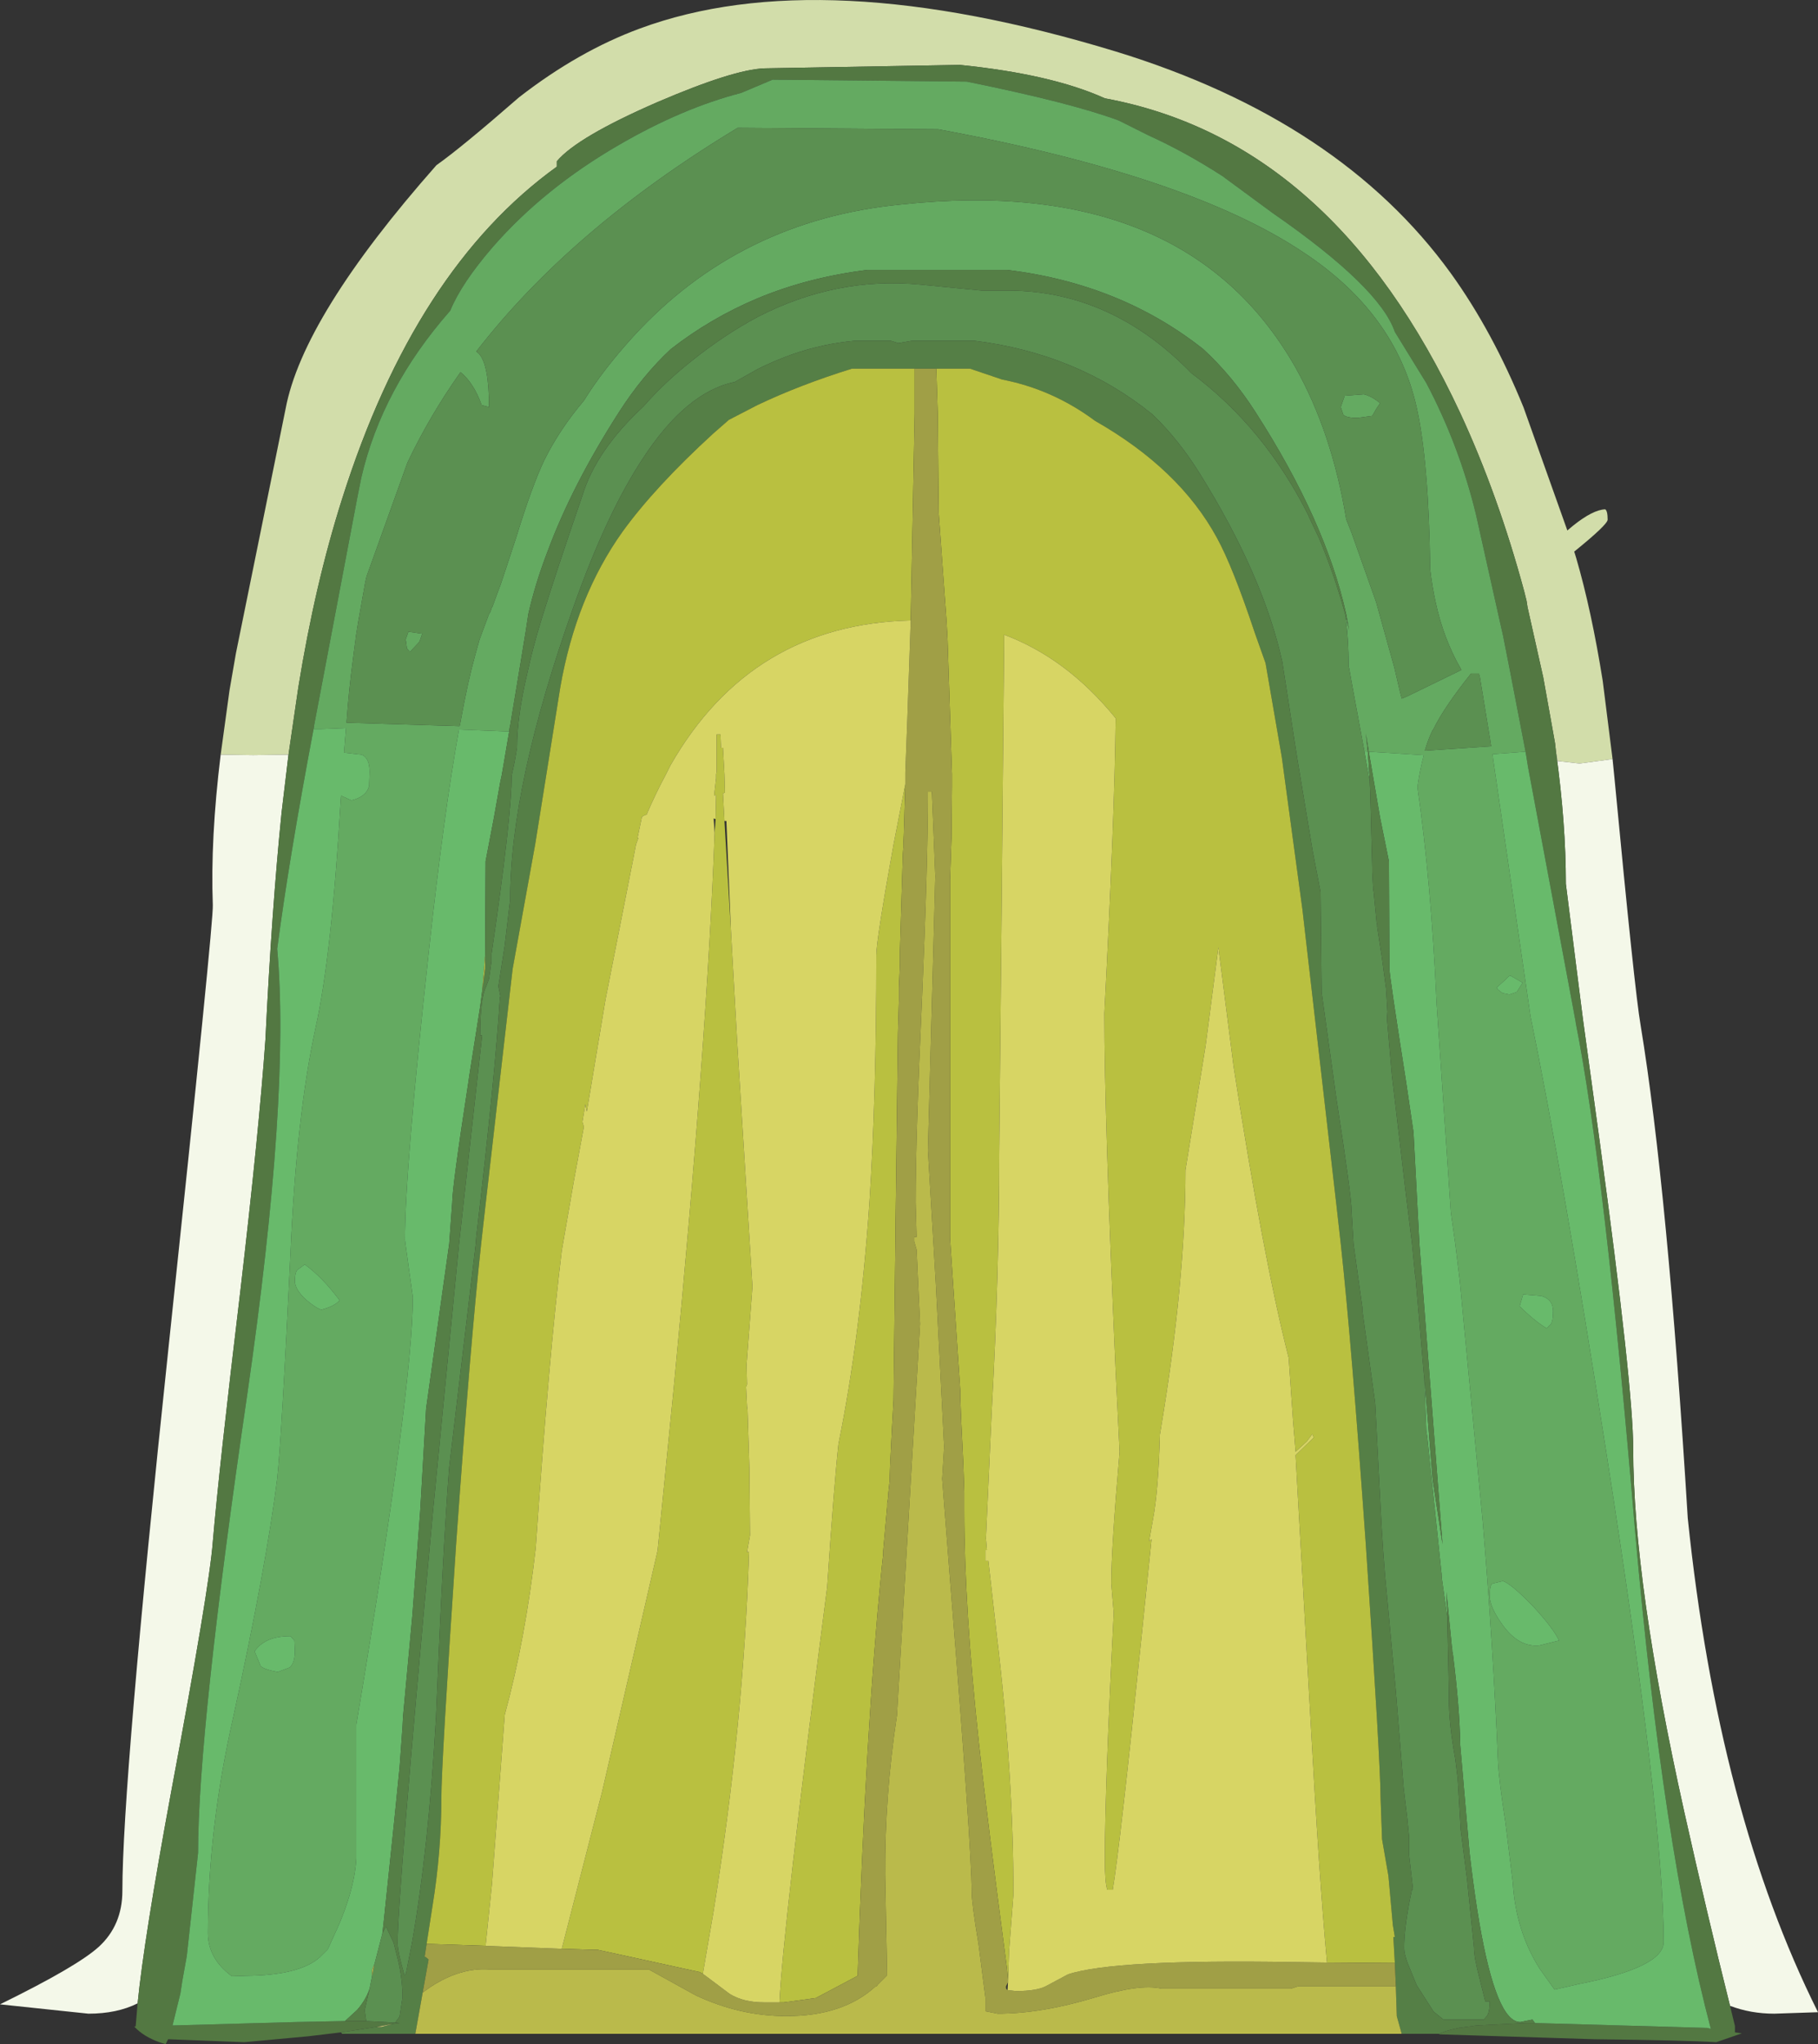 <?xml version="1.0" encoding="UTF-8" standalone="no"?>
<svg xmlns:ffdec="https://www.free-decompiler.com/flash" xmlns:xlink="http://www.w3.org/1999/xlink" ffdec:objectType="frame" height="207.9px" width="184.95px" xmlns="http://www.w3.org/2000/svg">
  <rect width="100%" height="100%" fill="#333333" stroke="none"/>
  <g transform="matrix(1.0, 0.0, 0.0, 1.0, 0.0, 0.0)">
    <use ffdec:characterId="891" height="207.9" transform="matrix(1.0, 0.0, 0.0, 1.0, 0.0, 0.0)" width="184.95" xlink:href="#shape0"/>
  </g>
  <defs>
    <g id="shape0" transform="matrix(1.0, 0.0, 0.0, 1.0, 0.0, 0.0)">
      <path d="M22.45 76.75 L23.35 70.2 24.0 66.45 29.05 41.6 Q30.8 32.2 44.4 16.8 46.95 15.0 52.8 9.9 58.85 5.2 65.1 2.9 83.5 -3.9 113.55 5.25 136.35 12.25 147.6 27.8 151.85 33.7 155.0 41.45 L159.45 53.95 160.05 53.45 Q162.05 51.85 163.3 51.8 163.55 51.95 163.55 52.85 163.55 53.35 160.15 56.1 L160.35 56.75 Q161.9 62.05 163.05 69.25 L164.05 77.2 160.7 77.65 158.45 77.4 158.3 76.5 158.2 75.6 158.05 74.75 157.0 68.9 155.4 61.75 155.3 61.1 155.05 60.1 Q152.4 50.3 148.55 42.0 135.65 14.3 112.4 10.0 107.0 7.55 97.65 6.6 L77.8 6.95 Q74.65 7.05 66.85 10.4 58.7 13.95 56.65 16.4 L56.65 16.95 Q42.2 27.35 34.8 50.75 32.05 59.4 30.35 69.9 L29.35 76.75 25.75 76.8 22.45 76.75" fill="#d2ddaa" fill-rule="evenodd" stroke="none"/>
      <path d="M164.05 77.2 L164.25 79.2 Q166.3 100.8 166.9 104.25 169.65 120.95 171.7 154.4 174.8 184.35 184.95 204.65 L180.5 204.8 Q178.1 204.8 176.0 204.0 173.7 194.8 171.35 184.3 166.15 160.9 166.15 147.35 166.15 141.1 162.75 116.15 L161.05 103.75 160.75 101.4 159.3 89.9 Q159.3 83.7 158.3 76.5 L158.45 77.4 160.7 77.65 164.05 77.2 M14.0 203.75 Q11.9 204.8 9.0 204.8 L5.2 204.4 0.0 203.85 Q7.85 200.0 10.05 198.0 12.45 195.8 12.45 192.3 12.45 181.4 17.15 137.0 21.75 93.55 21.65 92.05 21.4 85.3 22.45 76.75 L25.75 76.8 29.35 76.75 28.65 82.6 Q27.65 92.45 27.0 105.75 26.35 115.0 24.45 131.3 22.3 149.2 21.65 156.8 21.3 161.5 17.4 182.3 14.65 197.2 14.0 203.75" fill="#f4f8e9" fill-rule="evenodd" stroke="none"/>
      <path d="M176.0 204.0 L176.5 206.05 176.5 206.7 177.2 206.8 174.6 207.7 Q171.35 207.5 162.2 207.4 L146.4 206.9 146.45 206.85 Q146.75 206.6 148.4 206.25 L150.2 206.0 155.2 205.75 156.15 205.75 173.7 206.25 174.05 206.35 Q169.15 187.8 166.35 155.8 163.25 118.85 160.3 104.0 L160.3 103.95 159.8 101.25 155.45 78.0 155.2 76.45 153.6 68.15 152.9 64.6 152.65 63.5 150.15 52.3 Q148.45 45.3 145.1 38.95 L141.9 33.75 Q140.35 29.2 129.45 21.65 L124.35 17.9 Q120.55 15.45 116.8 13.75 L113.8 12.25 Q108.95 10.45 98.35 8.3 L78.6 8.1 75.4 9.45 Q69.4 11.0 62.95 14.75 55.35 19.15 50.15 25.1 46.95 28.8 45.8 31.6 38.85 39.5 36.75 48.6 L36.35 50.6 31.95 73.8 31.95 73.85 31.9 74.15 Q29.4 87.35 28.2 96.5 29.55 111.4 25.15 141.85 20.15 175.95 20.15 188.45 L19.0 198.95 18.55 201.45 18.35 202.75 17.55 206.0 30.05 205.65 35.1 205.55 37.3 205.55 40.2 205.7 40.65 205.75 39.9 205.85 38.3 206.15 34.7 206.7 31.35 207.1 24.85 207.7 17.1 207.4 16.85 207.9 16.35 207.75 Q14.6 207.15 13.65 206.1 L13.8 206.1 14.0 203.75 Q14.65 197.2 17.4 182.3 21.3 161.5 21.65 156.8 22.3 149.2 24.45 131.3 26.35 115.0 27.0 105.75 27.65 92.45 28.65 82.6 L29.35 76.75 30.35 69.9 Q32.05 59.4 34.8 50.75 42.2 27.35 56.65 16.95 L56.65 16.4 Q58.7 13.95 66.85 10.4 74.65 7.05 77.8 6.95 L97.65 6.6 Q107.0 7.55 112.4 10.0 135.65 14.3 148.55 42.0 152.4 50.3 155.05 60.1 L155.3 61.1 155.4 61.75 157.0 68.9 158.05 74.75 158.2 75.6 158.3 76.5 Q159.3 83.7 159.3 89.9 L160.75 101.4 161.05 103.75 162.75 116.15 Q166.15 141.1 166.15 147.35 166.15 160.9 171.35 184.3 173.7 194.8 176.0 204.0" fill="#537842" fill-rule="evenodd" stroke="none"/>
      <path d="M155.2 76.45 L151.85 76.7 151.9 77.2 155.7 103.35 Q159.0 119.45 163.45 147.95 169.25 185.0 169.25 197.5 169.25 200.1 160.55 201.8 L158.15 202.35 156.65 200.25 Q154.2 196.4 153.9 191.45 L153.15 185.35 Q152.5 181.15 152.4 179.25 151.9 167.35 150.85 154.85 L148.5 130.2 148.05 126.5 147.6 123.3 146.15 102.05 Q145.6 89.8 144.2 80.05 144.45 78.25 144.85 76.8 L139.25 76.45 138.95 74.6 139.15 76.45 138.8 76.4 137.5 69.35 137.25 67.95 137.2 67.8 Q137.2 64.95 136.85 62.45 L137.25 64.1 136.95 62.45 Q134.85 53.0 127.75 41.95 125.35 38.2 122.4 35.5 114.0 28.85 102.45 27.45 L88.25 27.45 Q82.2 28.2 77.05 30.35 72.3 32.35 68.25 35.5 65.35 38.2 62.95 41.95 58.2 49.35 55.7 56.1 54.45 59.35 53.75 62.45 L53.5 64.1 53.05 66.85 51.9 73.8 51.85 74.0 51.8 74.4 46.7 74.2 46.7 74.15 Q45.15 82.75 43.65 96.55 41.2 118.9 41.2 126.1 L41.25 126.5 41.6 129.05 42.0 131.9 Q42.0 141.1 36.25 175.4 L36.25 189.0 Q36.05 192.55 33.8 197.25 L33.35 198.25 32.55 199.05 Q30.5 200.9 25.05 200.95 L23.6 201.0 Q21.15 199.2 21.15 196.6 21.15 185.95 23.75 174.55 27.1 159.2 28.2 150.4 28.65 146.25 29.55 127.5 30.15 113.55 32.1 104.55 33.75 97.1 34.65 81.55 L34.7 80.9 34.75 80.95 35.75 81.4 Q37.25 81.05 37.55 79.95 L37.6 78.5 Q37.6 77.1 36.8 76.75 L35.0 76.55 35.2 74.05 32.65 74.15 31.9 74.15 31.95 73.85 31.95 73.8 36.35 50.6 36.75 48.6 Q38.85 39.5 45.8 31.6 46.95 28.8 50.15 25.1 55.35 19.15 62.95 14.75 69.4 11.0 75.4 9.45 L78.6 8.1 98.35 8.3 Q108.95 10.45 113.8 12.25 L116.8 13.75 Q120.55 15.45 124.35 17.9 L129.45 21.65 Q140.35 29.2 141.9 33.75 L145.1 38.95 Q148.45 45.3 150.15 52.3 L152.65 63.5 152.9 64.6 153.6 68.15 155.2 76.45 M144.1 41.35 Q141.95 31.85 132.65 25.7 120.95 17.85 95.45 13.15 L75.05 13.0 Q58.15 23.2 48.45 35.75 L48.7 35.95 Q49.75 37.05 49.75 41.4 L49.0 41.2 Q48.2 38.95 46.85 37.85 43.7 42.3 41.45 47.05 L37.3 58.6 37.15 59.25 36.45 63.2 36.2 64.75 36.15 65.2 36.1 65.55 35.9 67.1 Q35.5 70.05 35.25 73.5 L46.75 73.85 46.8 73.7 46.9 73.15 Q47.6 69.3 48.35 66.6 L48.8 65.0 49.75 62.45 49.9 62.2 50.05 61.75 50.1 61.7 50.5 60.6 50.95 59.4 51.45 57.9 52.55 54.55 Q54.1 49.5 55.35 46.85 56.9 43.7 59.4 40.75 61.35 37.6 64.45 34.2 75.25 22.4 91.65 20.8 120.55 17.7 131.75 37.3 135.5 43.95 136.95 52.8 L137.5 54.2 140.0 61.25 141.85 67.9 142.35 70.05 142.7 71.45 142.6 71.05 143.1 70.85 148.65 68.15 148.65 68.1 148.6 68.0 Q146.85 64.95 146.05 61.25 145.7 59.65 145.5 57.95 145.35 46.8 144.1 41.35 M138.1 42.5 Q136.9 42.5 136.65 42.15 L136.4 41.4 136.8 40.25 138.75 40.1 Q139.55 40.3 140.4 41.0 L140.0 41.6 139.6 42.3 138.1 42.5 M149.65 68.5 Q146.9 71.95 145.8 74.2 L145.75 74.25 Q145.3 75.15 144.95 76.35 L151.7 75.9 151.6 75.25 150.55 68.85 150.45 68.5 149.65 68.5 M41.55 64.25 L42.95 64.45 42.7 65.2 42.55 65.4 41.7 66.3 41.4 65.95 41.3 65.2 41.25 65.1 41.55 64.25 M30.0 130.3 Q30.0 131.15 31.15 132.2 32.15 133.05 32.7 133.2 34.05 132.85 34.55 132.25 32.8 129.9 31.0 128.6 L30.4 129.05 Q30.0 129.2 30.0 130.3 M30.0 167.95 L29.95 166.85 29.55 166.4 Q26.95 166.4 25.9 167.95 L26.5 169.4 Q26.7 169.75 28.25 170.05 L29.45 169.6 Q30.0 169.15 30.0 167.95 M152.4 100.65 L152.85 101.0 153.55 101.15 154.3 100.9 154.9 99.95 153.7 99.25 Q153.5 99.2 153.2 99.6 L152.25 100.45 152.4 100.65 M154.6 132.85 Q156.1 134.35 157.35 135.1 L157.7 134.75 Q158.0 134.5 158.0 133.35 158.0 132.15 156.8 131.8 L154.95 131.65 154.6 132.85 M151.55 162.3 Q151.55 163.45 152.85 165.25 154.5 167.55 156.6 167.35 L158.6 166.85 Q158.1 165.7 155.95 163.35 153.7 161.05 152.9 160.8 L151.85 161.05 Q151.55 161.15 151.55 162.3" fill="#64aa61" fill-rule="evenodd" stroke="none"/>
      <path d="M139.25 76.45 L144.85 76.8 Q144.45 78.25 144.2 80.05 145.6 89.8 146.15 102.05 L147.6 123.3 148.05 126.5 148.5 130.2 150.85 154.85 Q151.9 167.35 152.4 179.25 152.5 181.15 153.15 185.35 L153.9 191.45 Q154.2 196.4 156.65 200.25 L158.15 202.35 160.55 201.8 Q169.25 200.1 169.25 197.5 169.25 185.0 163.45 147.95 159.0 119.45 155.7 103.35 L151.9 77.2 151.85 76.7 155.2 76.45 155.45 78.0 159.8 101.25 160.3 103.95 160.3 104.0 Q163.25 118.85 166.35 155.8 169.15 187.8 174.05 206.35 L173.7 206.25 156.15 205.75 155.9 205.4 154.65 205.65 Q153.9 205.65 153.2 204.65 151.0 201.45 149.5 188.4 L148.55 177.45 Q148.5 173.7 147.8 168.15 L147.75 167.95 147.75 167.8 147.7 167.45 147.15 161.9 147.25 164.55 146.6 159.95 146.7 160.5 145.2 146.15 145.1 145.5 144.9 140.2 145.25 144.3 145.75 150.5 146.75 157.05 144.4 126.5 143.8 115.15 143.05 110.05 Q141.35 99.25 141.35 98.5 L141.3 88.0 141.3 87.6 140.4 83.15 139.25 76.45 M31.9 74.15 L32.65 74.15 35.2 74.05 35.0 76.55 36.8 76.75 Q37.6 77.1 37.6 78.5 L37.55 79.95 Q37.25 81.05 35.75 81.4 L34.75 80.95 34.7 80.9 34.65 81.55 Q33.75 97.1 32.1 104.55 30.15 113.55 29.55 127.5 28.65 146.25 28.2 150.4 27.1 159.2 23.75 174.55 21.15 185.95 21.15 196.6 21.15 199.2 23.6 201.0 L25.05 200.95 Q30.5 200.9 32.55 199.05 L33.35 198.25 33.8 197.25 Q36.05 192.55 36.25 189.0 L36.25 175.4 Q42.0 141.1 42.0 131.9 L41.6 129.05 41.25 126.5 41.2 126.1 Q41.2 118.9 43.65 96.55 45.15 82.75 46.7 74.15 L46.7 74.2 51.8 74.4 51.05 78.8 50.9 79.5 50.25 83.15 49.4 87.6 49.4 88.0 49.35 97.15 49.05 100.8 48.85 102.35 47.75 109.35 47.65 110.05 Q46.0 120.75 46.0 122.35 L45.7 126.5 44.75 133.25 43.35 143.25 42.75 153.65 41.95 164.3 41.0 174.6 40.95 175.6 40.65 179.75 40.1 185.25 39.0 195.8 38.9 196.65 38.1 199.75 38.05 199.85 37.85 200.35 37.85 200.8 37.85 201.0 37.6 202.25 Q37.25 203.35 36.35 204.4 L35.1 205.55 30.05 205.65 17.55 206.0 18.35 202.75 18.55 201.45 19.0 198.95 20.15 188.45 Q20.15 175.95 25.15 141.85 29.55 111.4 28.2 96.5 29.4 87.35 31.9 74.15 M138.8 76.4 L139.15 76.45 139.35 79.45 138.8 76.4 M30.0 167.95 Q30.0 169.15 29.45 169.6 L28.25 170.05 Q26.7 169.75 26.5 169.4 L25.9 167.95 Q26.95 166.4 29.55 166.4 L29.95 166.85 30.0 167.95 M30.0 130.3 Q30.0 129.2 30.4 129.05 L31.0 128.6 Q32.8 129.9 34.55 132.25 34.05 132.85 32.7 133.2 32.15 133.05 31.15 132.2 30.0 131.15 30.0 130.3 M152.4 100.65 L152.25 100.45 153.2 99.6 Q153.5 99.2 153.7 99.25 L154.9 99.95 154.3 100.9 153.55 101.15 152.85 101.0 152.4 100.65 M151.55 162.3 Q151.55 161.15 151.85 161.05 L152.9 160.8 Q153.7 161.05 155.95 163.35 158.1 165.7 158.6 166.85 L156.6 167.35 Q154.5 167.55 152.85 165.25 151.55 163.45 151.55 162.3 M154.6 132.85 L154.95 131.65 156.8 131.8 Q158.0 132.15 158.0 133.35 158.0 134.5 157.7 134.75 L157.35 135.1 Q156.1 134.35 154.6 132.85" fill="#68ba6b" fill-rule="evenodd" stroke="none"/>
      <path d="M136.85 62.45 Q137.2 64.95 137.2 67.8 L137.25 67.95 137.5 69.35 138.8 76.4 139.35 79.45 139.35 79.55 139.4 80.6 139.6 88.2 139.6 88.65 139.7 90.45 139.75 90.75 140.05 93.85 140.1 94.05 140.1 94.25 140.6 97.5 141.0 100.5 141.05 101.25 141.15 102.9 141.1 103.6 141.6 109.35 143.05 121.65 143.65 126.5 143.95 129.6 144.0 129.85 144.85 139.7 144.9 140.2 145.1 145.5 145.2 146.15 146.7 160.5 146.6 159.95 147.25 164.55 147.25 164.7 147.25 165.3 147.4 172.05 147.4 172.55 147.4 172.75 Q147.4 175.35 148.05 178.9 L148.3 180.95 148.3 181.0 148.6 186.1 149.25 191.15 149.95 198.05 Q149.95 199.05 150.5 201.15 L151.1 203.55 151.55 203.55 Q151.55 204.7 151.25 205.05 L150.95 205.4 146.85 205.4 145.85 204.6 144.15 201.95 144.1 201.85 143.2 199.65 Q142.85 198.7 142.85 198.1 142.85 195.85 143.65 192.15 L143.75 192.15 143.35 188.65 143.35 186.8 143.15 184.8 142.8 181.85 142.0 171.95 141.1 162.3 Q140.7 158.45 140.4 152.35 L139.9 142.7 138.6 133.3 138.6 133.0 138.25 130.5 137.7 126.5 137.5 123.15 Q137.5 121.7 135.95 111.7 L134.45 100.9 134.35 91.1 134.35 90.75 133.55 86.6 131.95 77.0 130.45 67.3 Q128.5 58.5 122.05 48.15 119.9 44.7 117.25 42.15 109.6 35.95 99.1 34.65 L92.8 34.65 91.4 34.9 90.6 34.65 87.0 34.65 Q83.75 34.95 80.7 36.0 78.85 36.65 77.05 37.55 L74.75 38.85 Q69.8 39.85 65.35 46.7 61.7 52.25 58.35 61.7 51.9 79.8 51.9 91.5 L51.35 96.15 50.7 100.3 50.9 101.3 50.85 101.5 Q50.4 109.1 48.45 125.8 L48.4 126.5 45.7 149.2 Q45.05 157.5 44.35 174.75 43.6 188.05 41.9 197.65 L41.3 200.7 41.15 200.9 Q40.45 198.5 40.45 197.6 40.45 192.8 44.05 153.7 L46.7 126.5 49.05 105.3 48.85 105.3 Q48.85 101.55 49.45 100.35 L49.75 99.55 50.0 97.75 50.0 97.05 Q52.05 83.1 52.05 78.9 L52.35 77.5 52.6 76.05 Q52.6 72.85 53.65 68.45 54.2 65.85 55.15 62.8 56.55 58.25 59.25 50.4 60.65 45.8 65.45 41.35 67.55 38.95 70.25 36.8 73.6 34.1 77.05 32.25 85.1 28.1 93.7 28.95 L99.85 29.55 102.5 29.55 Q113.05 29.55 121.2 37.95 128.65 43.5 133.15 52.5 L133.15 52.55 134.15 54.65 Q135.65 58.15 136.85 62.45 M138.1 42.5 L139.6 42.3 140.0 41.6 140.4 41.0 Q139.55 40.3 138.75 40.1 L136.8 40.25 136.4 41.4 136.65 42.15 Q136.9 42.5 138.1 42.5 M144.1 41.35 Q145.35 46.8 145.5 57.95 145.7 59.65 146.05 61.25 146.85 64.95 148.6 68.0 L148.65 68.1 148.65 68.15 143.1 70.85 142.6 71.05 142.7 71.45 142.35 70.05 141.85 67.9 140.0 61.25 137.5 54.2 136.95 52.8 Q135.5 43.95 131.75 37.3 120.55 17.7 91.65 20.8 75.25 22.4 64.45 34.2 61.35 37.6 59.4 40.75 56.9 43.7 55.35 46.85 54.1 49.5 52.55 54.55 L51.45 57.9 50.95 59.4 50.5 60.6 50.1 61.7 50.05 61.75 49.9 62.2 49.75 62.45 48.8 65.0 48.35 66.6 Q47.6 69.3 46.9 73.15 L46.8 73.7 46.75 73.85 35.25 73.5 Q35.5 70.05 35.9 67.1 L36.1 65.55 36.15 65.2 36.2 64.75 36.45 63.2 37.15 59.25 37.3 58.6 41.45 47.05 Q43.7 42.3 46.85 37.85 48.2 38.95 49.0 41.2 L49.75 41.4 Q49.75 37.05 48.7 35.95 L48.45 35.75 Q58.15 23.2 75.05 13.0 L95.45 13.15 Q120.95 17.85 132.65 25.7 141.95 31.85 144.1 41.35 M149.65 68.5 L150.45 68.5 150.55 68.85 151.6 75.25 151.7 75.9 144.95 76.35 Q145.3 75.15 145.75 74.25 L145.8 74.2 Q146.9 71.95 149.65 68.5 M41.55 64.25 L41.25 65.1 41.3 65.2 41.4 65.95 41.7 66.3 42.55 65.4 42.7 65.2 42.95 64.45 41.55 64.25 M38.9 196.65 L39.25 195.95 39.3 196.0 40.05 197.6 40.55 199.6 Q40.95 201.45 40.95 203.15 L40.65 205.1 40.2 205.7 37.3 205.55 37.25 205.5 37.1 204.45 37.6 202.25 37.85 201.0 38.05 199.9 38.05 199.85 38.1 199.75 38.9 196.65" fill="#5b9051" fill-rule="evenodd" stroke="none"/>
      <path d="M146.45 206.85 L142.6 206.85 142.1 205.05 142.0 202.0 141.9 199.65 141.75 197.0 141.9 197.0 141.7 195.8 141.25 190.8 140.6 187.05 140.45 182.85 Q140.45 179.45 138.95 157.1 137.5 136.6 136.4 126.5 L135.95 122.5 132.5 92.5 130.4 77.0 128.75 67.45 127.65 64.35 Q125.4 57.6 123.8 54.7 120.0 47.7 111.4 42.8 107.1 39.6 101.95 38.6 L98.7 37.5 95.25 37.5 93.05 37.5 86.65 37.5 Q81.35 39.15 77.05 41.2 L74.15 42.7 72.55 44.1 Q66.65 49.5 63.35 54.05 58.6 60.7 57.0 69.9 L54.45 85.85 52.15 98.55 49.4 122.5 48.95 126.5 Q47.85 136.6 46.4 157.1 44.9 179.45 44.9 182.85 44.9 188.3 44.0 193.85 L43.4 197.7 43.2 199.0 Q43.35 199.05 43.55 199.25 L43.6 199.3 43.0 202.65 42.25 206.85 34.8 206.85 34.7 206.7 38.3 206.15 38.8 206.15 39.9 205.85 40.65 205.75 40.2 205.7 40.65 205.1 40.95 203.15 Q40.95 201.45 40.55 199.6 L40.05 197.6 39.3 196.0 39.25 195.95 38.9 196.65 39.0 195.8 40.1 185.25 40.65 179.75 40.95 175.6 41.0 174.6 41.95 164.3 42.75 153.65 43.35 143.25 44.75 133.25 45.7 126.5 46.0 122.35 Q46.0 120.75 47.65 110.05 L47.75 109.35 48.85 102.35 49.35 98.5 49.35 97.15 49.4 88.0 49.4 87.6 50.25 83.15 50.9 79.5 51.05 78.8 51.8 74.4 51.85 74.0 51.9 73.8 53.05 66.85 53.5 64.1 53.75 62.45 Q54.45 59.35 55.7 56.1 58.2 49.35 62.95 41.95 65.35 38.2 68.25 35.5 72.3 32.35 77.05 30.35 82.2 28.2 88.25 27.45 L102.45 27.45 Q114.0 28.85 122.4 35.5 125.35 38.2 127.75 41.95 134.85 53.0 136.95 62.45 L137.25 64.1 136.85 62.45 Q135.65 58.15 134.15 54.65 L133.15 52.55 133.15 52.5 Q128.65 43.5 121.2 37.95 113.05 29.55 102.5 29.55 L99.85 29.55 93.7 28.95 Q85.1 28.1 77.05 32.25 73.6 34.1 70.25 36.8 67.55 38.95 65.45 41.35 60.65 45.8 59.25 50.4 56.55 58.25 55.15 62.8 54.2 65.85 53.65 68.45 52.6 72.85 52.6 76.05 L52.35 77.5 52.05 78.9 Q52.05 83.1 50.0 97.05 L50.0 97.75 49.75 99.55 49.45 100.35 Q48.85 101.55 48.85 105.3 L49.05 105.3 46.7 126.5 44.05 153.7 Q40.45 192.8 40.45 197.6 40.45 198.5 41.15 200.9 L41.3 200.7 41.9 197.65 Q43.6 188.05 44.35 174.75 45.05 157.5 45.7 149.2 L48.4 126.5 48.45 125.8 Q50.4 109.1 50.85 101.5 L50.9 101.3 50.7 100.3 51.35 96.15 51.9 91.5 Q51.9 79.8 58.35 61.7 61.7 52.25 65.35 46.7 69.8 39.85 74.75 38.85 L77.05 37.55 Q78.85 36.65 80.7 36.0 83.75 34.95 87.0 34.65 L90.6 34.65 91.4 34.9 92.8 34.65 99.1 34.65 Q109.6 35.95 117.25 42.15 119.9 44.7 122.05 48.15 128.5 58.5 130.45 67.3 L131.95 77.0 133.55 86.6 134.35 90.75 134.35 91.1 134.45 100.9 135.95 111.7 Q137.5 121.7 137.5 123.15 L137.7 126.5 138.25 130.5 138.6 133.0 138.6 133.3 139.9 142.7 140.4 152.35 Q140.7 158.45 141.1 162.3 L142.0 171.95 142.8 181.85 143.15 184.8 143.35 186.8 143.35 188.65 143.75 192.15 143.65 192.15 Q142.85 195.85 142.85 198.1 142.85 198.7 143.2 199.65 L144.1 201.85 144.15 201.95 145.85 204.6 146.85 205.4 150.95 205.4 151.25 205.05 Q151.55 204.7 151.55 203.55 L151.1 203.55 150.5 201.15 Q149.95 199.05 149.95 198.05 L149.25 191.15 148.6 186.1 148.3 181.0 148.3 180.95 148.05 178.9 Q147.4 175.35 147.4 172.75 L147.4 172.55 147.4 172.05 147.25 165.3 147.25 164.7 147.25 164.55 147.15 161.9 147.7 167.45 147.75 167.8 147.75 167.95 147.8 168.15 Q148.5 173.7 148.55 177.45 L149.5 188.4 Q151.0 201.45 153.2 204.65 153.9 205.65 154.65 205.65 L155.9 205.4 156.15 205.75 155.2 205.75 150.2 206.0 148.4 206.25 Q146.75 206.6 146.45 206.85 M139.15 76.45 L138.95 74.6 139.25 76.45 140.4 83.15 141.3 87.6 141.3 88.0 141.35 98.5 Q141.35 99.25 143.05 110.05 L143.8 115.15 144.4 126.5 146.75 157.05 145.75 150.5 145.25 144.3 144.9 140.2 144.85 139.7 144.0 129.85 143.95 129.6 143.65 126.5 143.05 121.65 141.6 109.35 141.1 103.6 141.15 102.9 141.05 101.25 141.0 100.5 140.6 97.5 140.1 94.25 140.1 94.05 140.05 93.85 139.75 90.75 139.7 90.45 139.6 88.65 139.6 88.2 139.4 80.6 139.35 79.55 139.35 79.45 139.15 76.45 M37.6 202.25 L37.1 204.45 37.25 205.5 37.3 205.55 35.1 205.55 36.35 204.4 Q37.25 203.35 37.6 202.25" fill="#557f46" fill-rule="evenodd" stroke="none"/>
      <path d="M95.25 37.5 L98.7 37.5 101.95 38.6 Q107.1 39.6 111.4 42.8 120.0 47.7 123.8 54.7 125.4 57.6 127.65 64.35 L128.75 67.45 130.4 77.0 132.5 92.5 135.95 122.5 136.4 126.5 Q137.5 136.6 138.95 157.1 140.45 179.45 140.45 182.85 L140.6 187.05 141.25 190.8 141.7 195.8 141.9 197.0 141.75 197.0 141.9 199.65 135.0 199.6 Q134.2 191.05 133.3 174.5 L131.8 148.0 133.65 146.2 133.5 145.85 132.95 146.6 131.8 147.65 131.8 147.6 131.55 144.55 131.1 138.1 Q128.5 127.9 125.5 108.5 L123.95 96.35 122.65 106.35 120.6 119.0 Q120.6 130.3 118.1 145.3 L118.0 145.9 Q117.85 151.55 117.3 154.5 L116.9 156.75 117.15 156.55 116.15 166.3 Q113.9 188.15 113.2 192.2 L112.65 192.2 Q112.4 191.5 112.4 189.1 112.4 181.85 113.3 164.05 L113.05 161.05 Q113.05 157.45 113.9 147.65 L113.5 139.5 Q112.35 113.6 112.35 103.05 113.4 82.9 113.5 73.05 108.55 66.95 102.15 64.55 L102.15 65.55 101.9 92.3 101.65 117.3 Q101.65 129.6 100.9 143.35 L100.3 156.45 100.4 157.65 100.25 157.65 100.25 158.75 100.55 158.75 101.4 166.25 Q103.1 180.4 103.1 192.65 L102.65 198.5 102.55 201.45 102.45 200.25 Q100.45 185.15 99.6 177.4 98.1 163.5 98.1 153.6 L98.1 153.15 98.1 151.8 98.0 148.85 97.8 144.75 97.7 142.25 97.7 142.05 97.7 141.55 96.65 125.9 96.65 89.55 96.8 85.2 96.85 79.95 96.85 79.35 96.85 78.75 96.4 65.1 96.3 63.25 95.5 52.2 95.45 47.5 95.4 42.1 95.25 37.5 M93.05 37.5 L93.05 42.1 92.65 63.1 Q76.4 63.5 68.2 77.85 L67.75 78.75 Q66.7 80.7 65.8 82.8 L65.8 82.85 Q65.5 82.9 65.3 83.1 L64.85 85.25 64.95 85.2 64.7 85.9 64.45 87.2 61.6 101.65 59.7 113.05 59.6 112.6 59.55 112.3 59.25 114.1 59.4 114.6 58.4 120.0 57.15 127.2 Q55.85 137.8 54.5 157.45 53.45 166.7 51.35 174.4 L50.05 191.6 49.4 197.9 43.4 197.7 44.0 193.85 Q44.9 188.3 44.9 182.85 44.9 179.45 46.4 157.1 47.85 136.6 48.95 126.5 L49.4 122.5 52.15 98.55 54.45 85.85 57.0 69.9 Q58.6 60.7 63.35 54.05 66.65 49.5 72.55 44.1 L74.15 42.7 77.05 41.2 Q81.35 39.15 86.65 37.5 L93.05 37.5 M92.1 79.75 L91.95 84.85 91.9 85.9 91.9 86.15 91.85 86.85 91.55 96.75 91.55 97.15 91.55 98.0 91.45 100.45 91.45 101.65 91.35 105.1 91.1 125.0 91.1 125.3 91.1 125.5 90.9 142.4 90.75 145.1 90.55 149.15 90.5 150.65 90.35 152.05 90.35 152.25 90.3 152.65 90.25 152.9 90.25 153.25 89.85 157.75 89.85 158.05 89.7 159.45 Q88.05 176.15 87.25 200.95 L83.1 203.15 83.05 203.2 79.75 203.65 79.3 203.65 Q79.6 196.55 84.15 161.4 84.85 150.95 85.3 146.85 87.5 136.05 88.45 122.3 89.15 111.5 89.15 97.15 89.15 95.6 90.9 85.9 L92.1 79.75 M71.5 200.75 L71.15 200.55 71.1 200.55 60.8 198.3 60.35 198.3 57.15 198.2 61.25 182.25 66.9 157.7 68.55 141.05 Q71.95 105.6 72.7 84.7 L72.8 83.3 72.85 80.85 72.65 80.9 72.85 79.15 72.85 78.75 72.9 78.5 72.9 74.7 73.3 74.7 73.35 76.05 73.55 76.05 73.7 78.75 73.75 80.6 73.55 80.7 73.7 83.5 74.35 94.45 75.0 106.05 76.55 130.85 75.95 138.8 76.0 140.8 75.9 141.05 76.0 143.05 76.05 143.4 76.25 149.75 76.25 150.9 76.3 156.15 76.0 157.85 76.2 157.85 Q75.65 175.35 72.6 194.35 L71.5 200.75 M49.35 97.15 L49.35 98.5 48.85 102.35 49.05 100.8 49.35 97.15" fill="#b9c040" fill-rule="evenodd" stroke="none"/>
      <path d="M95.25 37.5 L95.4 42.1 95.45 47.5 95.5 52.2 96.3 63.25 96.4 65.1 96.85 78.75 96.85 79.35 96.85 79.95 96.8 85.2 96.65 89.55 96.65 125.9 97.7 141.55 97.7 142.05 97.7 142.25 97.8 144.75 98.0 148.85 98.1 151.8 98.1 153.15 98.1 153.6 Q98.1 163.5 99.6 177.4 100.45 185.15 102.45 200.25 L102.55 201.45 102.55 201.6 102.35 202.0 Q102.3 202.3 102.5 202.4 L103.35 202.5 Q105.55 202.5 106.5 201.95 L108.65 200.8 Q113.3 199.25 131.55 199.55 L135.0 199.6 141.9 199.65 142.0 202.0 132.1 202.0 131.35 202.25 118.15 202.25 Q115.95 201.75 111.4 203.15 105.95 204.8 101.5 204.8 L100.25 204.55 100.25 203.2 99.55 197.75 Q98.85 193.55 98.85 192.4 98.85 188.05 96.7 161.3 L95.85 150.4 96.05 147.15 95.2 130.5 94.4 117.0 95.15 89.1 94.8 80.5 94.4 80.5 Q94.4 87.7 93.8 101.6 93.15 115.45 93.15 122.3 L93.25 125.8 93.0 125.8 93.0 126.25 93.25 127.1 93.6 134.65 91.25 174.45 Q90.0 182.7 90.05 190.7 L90.25 200.9 89.7 201.45 89.3 201.85 89.2 202.0 89.05 202.05 Q85.75 205.05 80.0 205.05 75.3 205.05 70.8 202.95 L66.0 200.3 49.75 200.3 Q46.85 200.1 43.85 202.05 L43.0 202.65 43.6 199.3 43.55 199.25 Q43.35 199.05 43.2 199.0 L43.4 197.7 49.4 197.9 57.05 198.2 57.15 198.2 60.35 198.3 60.8 198.3 71.1 200.55 71.15 200.55 71.5 200.75 71.85 201.0 74.25 202.8 Q75.65 203.65 77.7 203.65 L79.3 203.65 79.75 203.65 83.05 203.2 83.1 203.15 87.25 200.95 Q88.05 176.15 89.7 159.45 L89.85 158.05 89.85 157.75 90.25 153.25 90.25 152.9 90.3 152.65 90.35 152.25 90.35 152.05 90.5 150.65 90.55 149.15 90.75 145.1 90.9 142.4 91.1 125.5 91.1 125.3 91.1 125.0 91.35 105.1 91.45 101.65 91.45 100.45 91.55 98.0 91.55 97.15 91.55 96.75 91.85 86.85 91.9 86.15 91.9 85.9 91.95 84.85 92.1 79.75 92.1 78.75 92.1 78.55 92.3 73.25 92.65 63.1 93.05 42.1 93.05 37.5 95.25 37.5" fill="#a09f46" fill-rule="evenodd" stroke="none"/>
      <path d="M102.55 201.45 L102.65 198.5 103.1 192.65 Q103.1 180.4 101.4 166.25 L100.55 158.75 100.25 158.75 100.25 157.65 100.4 157.65 100.3 156.45 100.9 143.35 Q101.65 129.6 101.65 117.3 L101.9 92.3 102.15 65.55 102.15 64.55 Q108.55 66.95 113.5 73.05 113.4 82.9 112.35 103.05 112.35 113.6 113.5 139.5 L113.9 147.65 Q113.05 157.45 113.05 161.05 L113.3 164.05 Q112.4 181.85 112.4 189.1 112.4 191.5 112.65 192.2 L113.2 192.2 Q113.9 188.15 116.15 166.3 L117.15 156.55 116.9 156.75 117.3 154.5 Q117.85 151.55 118.0 145.9 L118.1 145.3 Q120.6 130.3 120.6 119.0 L122.65 106.35 123.95 96.35 125.5 108.5 Q128.5 127.9 131.1 138.1 L131.55 144.55 131.8 147.6 131.8 147.65 132.95 146.6 133.5 145.85 133.65 146.2 131.8 148.0 133.3 174.5 Q134.2 191.05 135.0 199.6 L131.55 199.55 Q113.3 199.25 108.65 200.8 L106.5 201.95 Q105.55 202.5 103.35 202.5 L102.5 202.4 102.55 201.6 102.55 201.45 M92.65 63.1 L92.3 73.25 92.1 78.55 92.1 78.75 92.1 79.75 90.9 85.9 Q89.15 95.6 89.15 97.15 89.15 111.5 88.45 122.3 87.5 136.05 85.3 146.85 84.85 150.95 84.15 161.4 79.6 196.55 79.3 203.65 L77.7 203.65 Q75.65 203.65 74.25 202.8 L71.85 201.0 71.5 200.75 72.6 194.35 Q75.65 175.35 76.2 157.85 L76.0 157.85 76.3 156.15 76.25 150.9 76.25 149.75 76.05 143.4 76.0 143.05 75.9 141.05 76.0 140.8 75.95 138.8 76.55 130.85 75.0 106.05 74.35 94.45 73.9 83.5 73.7 83.5 73.55 80.7 73.75 80.6 73.7 78.75 73.55 76.05 73.35 76.05 73.3 74.7 72.9 74.7 72.9 78.5 72.85 78.75 72.85 79.15 72.65 80.9 72.85 80.85 72.8 83.3 72.6 83.25 72.7 84.7 Q71.95 105.6 68.55 141.05 L66.9 157.7 61.25 182.25 57.15 198.2 57.05 198.2 49.4 197.9 50.05 191.6 51.35 174.4 Q53.45 166.7 54.5 157.45 55.85 137.8 57.15 127.2 L58.4 120.0 59.4 114.6 59.25 114.1 59.55 112.3 59.6 112.6 59.7 113.05 61.6 101.65 64.45 87.2 64.7 85.9 64.95 85.2 64.85 85.25 65.3 83.1 Q65.5 82.9 65.8 82.85 L65.8 82.8 Q66.7 80.7 67.75 78.75 L68.2 77.85 Q76.4 63.5 92.65 63.1" fill="#d7d564" fill-rule="evenodd" stroke="none"/>
      <path d="M142.6 206.85 L42.25 206.85 43.0 202.65 43.85 202.05 Q46.85 200.1 49.75 200.3 L66.0 200.3 70.8 202.95 Q75.3 205.05 80.0 205.05 85.75 205.05 89.05 202.05 L89.2 202.0 89.3 201.85 89.7 201.45 90.25 200.9 90.05 190.7 Q90.0 182.7 91.25 174.45 L93.6 134.65 93.25 127.1 93.0 126.25 93.0 125.8 93.25 125.8 93.15 122.3 Q93.15 115.45 93.8 101.6 94.4 87.7 94.4 80.5 L94.8 80.5 95.15 89.1 94.4 117.0 95.2 130.5 96.05 147.15 95.85 150.4 96.7 161.3 Q98.85 188.05 98.85 192.4 98.85 193.55 99.55 197.75 L100.25 203.2 100.25 204.55 101.5 204.8 Q105.95 204.8 111.4 203.15 115.95 201.75 118.15 202.25 L131.35 202.25 132.1 202.0 142.0 202.0 142.1 205.05 142.6 206.85 M38.05 199.85 L38.05 199.9 37.85 201.0 37.85 200.8 37.85 200.35 38.05 199.85" fill="#baba4b" fill-rule="evenodd" stroke="none"/>
      <path d="M39.9 205.85 L38.8 206.15 38.3 206.15 39.9 205.85" fill="#cece79" fill-rule="evenodd" stroke="none"/>
    </g>
  </defs>
</svg>
